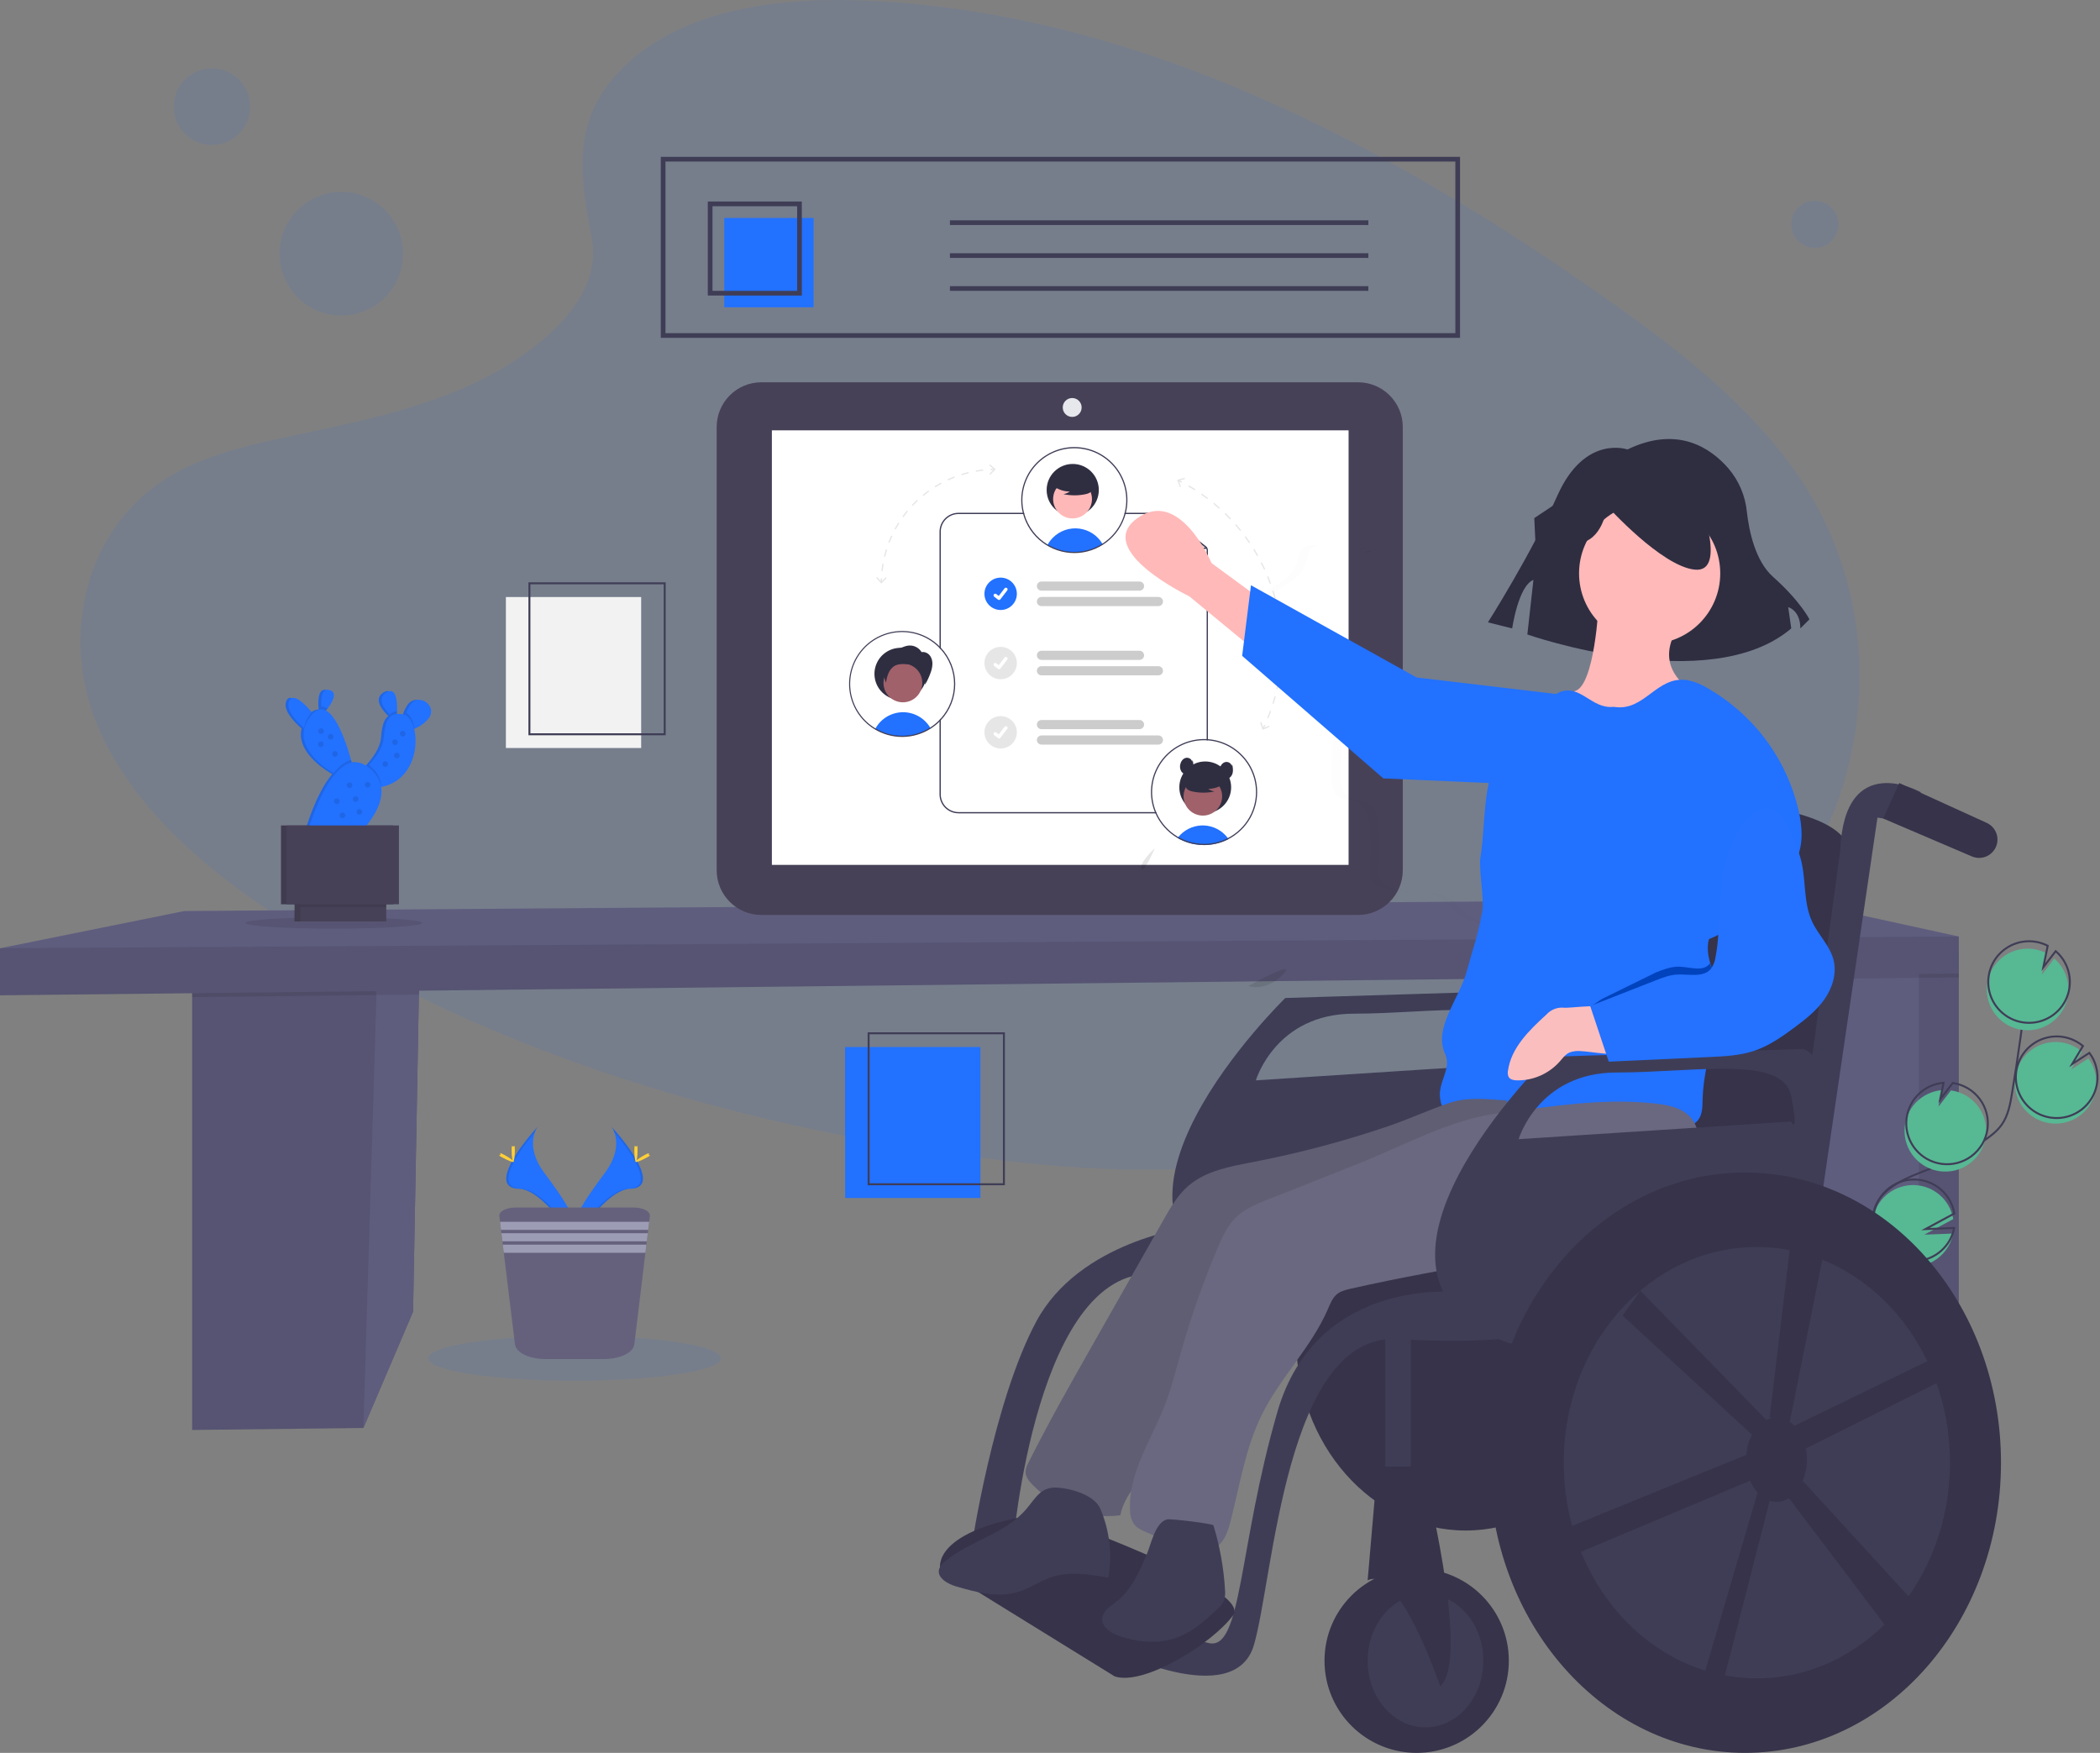 <svg width="1071" height="894" viewBox="0 0 1071 894" fill="none" xmlns="http://www.w3.org/2000/svg">
<rect x="0" y="0" width="1071" height="894" fill="#808080" stroke="none"/>
<path opacity="0.1" d="M321.21 31.27C351.99 3.84 400.32 -1.73 444.3 0.43C582.46 7.3 707.17 73.99 815.04 149.43C854.09 176.74 892.54 206.17 917.89 243.78C969.49 320.35 954.19 426.41 882.43 489.48C858.02 510.94 828.43 527.39 798.04 541.98C744.04 567.91 685.73 588.72 624.42 594.65C580.69 598.87 536.42 595.44 492.96 589.54C371.5 573.08 252.31 536.63 152.4 474.35C108.58 447.02 67.27 413.05 49.21 368.83C31.15 324.61 42.71 268.63 87.5 242.43C106.01 231.61 128.14 226.72 149.8 222.13C181.69 215.37 214.09 208.71 242.86 194.98C272.58 180.79 307.78 153.35 301.86 121.98C295.5 88.26 290.5 58.63 321.21 31.27Z" fill="#2271FF"/>
<path opacity="0.1" d="M174.08 160.9C191.477 160.9 205.58 146.797 205.58 129.4C205.58 112.003 191.477 97.9 174.08 97.9C156.683 97.9 142.58 112.003 142.58 129.4C142.58 146.797 156.683 160.9 174.08 160.9Z" fill="#2271FF"/>
<path opacity="0.1" d="M108.09 73.9C118.86 73.9 127.59 65.169 127.59 54.4C127.59 43.63 118.86 34.9 108.09 34.9C97.32 34.9 88.59 43.63 88.59 54.4C88.59 65.169 97.32 73.9 108.09 73.9Z" fill="#2271FF"/>
<path opacity="0.1" d="M925.57 126.4C932.197 126.4 937.57 121.027 937.57 114.4C937.57 107.772 932.197 102.4 925.57 102.4C918.943 102.4 913.57 107.772 913.57 114.4C913.57 121.027 918.943 126.4 925.57 126.4Z" fill="#2271FF"/>
<path d="M214 487.31L213.63 507.26L210.67 668.97L185.33 728.31L98 729.31V496.5L189.14 489.28L214 487.31Z" fill="#5F5D7E"/>
<path opacity="0.1" d="M214 487.31L213.63 507.26L210.67 668.97L185.33 728.31L98 729.31V496.5L189.14 489.28L214 487.31Z" fill="black"/>
<path d="M214 487.31L213.63 507.26L210.67 668.97L185.33 728.31L192 507.64L191.98 507.5L189.14 489.28L214 487.31Z" fill="#5F5D7E"/>
<path opacity="0.1" d="M189.14 489.28L214 487.31L213.63 507.26L191.98 507.5L98 508.55V496.5L189.14 489.28Z" fill="black"/>
<path d="M999 496.5V727.97H978.67L897.33 668.64V489.97L970 483.14L974.46 485.19L978.67 487.13L999 496.5Z" fill="#5F5D7E"/>
<path opacity="0.1" d="M999 485.19H978.67V727.97H999V485.19Z" fill="black"/>
<path opacity="0.1" d="M999 485.19V498.5L978.67 498.73L897.33 499.63V489.97L970 483.14L974.46 485.19L978.67 487.13V485.19H999Z" fill="black"/>
<path d="M999 477.64V496.5L0 507.64V483.64L94 464.64L912 458.64L999 477.64Z" fill="#5F5D7E"/>
<path opacity="0.1" d="M999 477.64V496.5L0 507.64V483.64L999 477.64Z" fill="black"/>
<path d="M692.6 194.97H388.32C375.717 194.97 365.5 205.187 365.5 217.79V443.84C365.5 456.443 375.717 466.66 388.32 466.66H692.6C705.203 466.66 715.42 456.443 715.42 443.84V217.79C715.42 205.187 705.203 194.97 692.6 194.97Z" fill="#474157"/>
<path d="M687.78 219.48H393.66V441.11H687.78V219.48Z" fill="white"/>
<path d="M546.82 212.64C549.482 212.64 551.64 210.482 551.64 207.82C551.64 205.158 549.482 203 546.82 203C544.158 203 542 205.158 542 207.82C542 210.482 544.158 212.64 546.82 212.64Z" fill="#E6E8EC"/>
<path opacity="0.1" d="M699.19 281.11L695.47 281.9C696.495 281.522 697.544 281.211 698.61 280.97L699.19 281.11Z" fill="black"/>
<path opacity="0.1" d="M767.5 469.35C767.28 469.35 767.07 469.3 766.86 469.26C767.077 469.237 767.297 469.268 767.5 469.35V469.35Z" fill="black"/>
<path opacity="0.1" d="M636.68 502.9C636.68 502.9 645.18 506.15 654.18 497.15C663.18 488.15 636.68 502.9 636.68 502.9Z" fill="black"/>
<g opacity="0.1">
<path opacity="0.1" d="M693.94 279.97C695.59 279.642 697.26 279.431 698.94 279.34C696.605 279.197 694.261 279.271 691.94 279.56L693.94 279.97Z" fill="black"/>
<path opacity="0.1" d="M744.08 462.79C741.84 460.68 739.85 458.24 736.97 456.85C733.29 455.07 728.84 455.31 724.64 455.15C719.406 454.958 714.22 454.071 709.22 452.51C707.766 452.15 706.403 451.489 705.22 450.57C702.84 448.47 703.01 445.09 703.22 442.12C703.738 435.285 703.712 428.42 703.14 421.59C702.73 416.77 701.44 411.16 696.49 409.1C693.96 408.04 690.93 408.17 688.49 406.97C683.93 404.71 683.49 399.15 683.68 394.53C683.887 388.683 684.09 382.84 684.29 377C684.46 372.21 684.59 367.25 682.52 362.83C680.25 357.98 675.42 353.96 674.93 348.72C674.52 344.35 677.28 340.26 678.25 335.95C680.19 327.28 673.67 317.79 664.08 315.3C661.08 314.52 657.86 314.36 654.87 313.48C651.88 312.6 648.98 310.7 648.36 307.98C647.74 305.26 649.51 302.62 651.78 300.79C654.05 298.96 656.84 297.7 659.22 295.97C662.658 293.535 665.174 290.012 666.36 285.97C667.03 283.55 667.36 280.76 669.51 279.2C670.743 278.436 672.16 278.021 673.61 278C672.72 278 671.83 277.95 670.95 277.95C668.86 277.95 666.62 278.06 664.95 279.2C662.74 280.76 662.46 283.55 661.8 285.97C660.606 290.011 658.088 293.533 654.65 295.97C652.28 297.7 649.49 298.97 647.22 300.79C644.95 302.61 643.22 305.31 643.79 307.98C644.36 310.65 647.32 312.59 650.31 313.48C653.3 314.37 656.5 314.48 659.52 315.3C669.11 317.79 675.62 327.3 673.68 335.95C672.68 340.26 669.95 344.35 670.37 348.72C670.86 353.96 675.69 357.98 677.96 362.83C680.03 367.25 679.9 372.21 679.73 377C679.523 382.84 679.32 388.683 679.12 394.53C678.96 399.15 679.36 404.71 683.92 406.97C686.36 408.17 689.4 408.04 691.92 409.1C696.86 411.16 698.16 416.77 698.56 421.59C699.132 428.42 699.158 435.285 698.64 442.12C698.41 445.12 698.25 448.47 700.64 450.57C701.823 451.489 703.186 452.15 704.64 452.51C709.64 454.072 714.825 454.959 720.06 455.15C724.26 455.31 728.7 455.07 732.39 456.85C735.26 458.24 737.26 460.68 739.5 462.79C745.889 468.642 754.037 472.211 762.67 472.94C763.787 473.073 764.917 473.029 766.02 472.81C757.834 471.865 750.155 468.358 744.08 462.79V462.79Z" fill="black"/>
</g>
<path opacity="0.1" d="M588.93 432.63C588.93 432.63 580.93 439.97 582.1 442.97C583.27 445.97 588.93 432.63 588.93 432.63Z" fill="black"/>
<path opacity="0.1" d="M170.24 473.6C195.115 473.6 215.28 472.306 215.28 470.71C215.28 469.114 195.115 467.82 170.24 467.82C145.365 467.82 125.2 469.114 125.2 470.71C125.2 472.306 145.365 473.6 170.24 473.6Z" fill="black"/>
<path d="M208.04 359.25C207.081 360.565 206.313 362.009 205.76 363.54C205.62 363.92 205.48 364.34 205.34 364.75C205.088 364.63 204.823 364.54 204.55 364.48C203.384 364.188 202.179 364.083 200.98 364.17C200.98 363.71 201.04 363.17 201.05 362.71C201.2 357.44 200.58 350.09 195.55 353.2C190.73 356.2 194.17 361.2 197.28 364.41L198.08 365.19C195.24 367.19 194.7 371.92 194.23 376.83C193.76 381.74 189.59 387.12 186.82 390.17C186.54 390.48 186.29 390.76 186.04 391.02C184.922 390.124 183.625 389.476 182.238 389.119C180.85 388.763 179.402 388.705 177.99 388.95C177.88 388.52 177.75 388.07 177.62 387.59C175.38 379.51 170.73 365.5 164.8 362.43L165.58 361.43C168.1 358.13 170.94 353.24 166.75 351.98C162.56 350.72 162.18 356.23 162.41 360.35C162.41 360.87 162.49 361.35 162.53 361.81C161.693 361.85 160.873 362.061 160.12 362.429C159.367 362.797 158.696 363.314 158.15 363.95L157.5 363.19C154.1 359.19 147.87 352.82 145.98 357.63C144.22 362.11 149.71 367.92 153.57 371.29L153.81 371.5C151.22 382.03 162.5 390.63 168.62 394.35L169.41 394.83C161.01 404.73 155.82 423.28 155.82 423.28L179.34 427.48C179.34 427.48 194.94 414.03 192.94 401.39H193.1C208.69 398.27 212.23 381.65 209.8 371.78L210.08 371.67C212.918 370.505 215.406 368.624 217.3 366.21C221.66 360.14 212.5 353.3 208.04 359.25Z" fill="#2271FF"/>
<path opacity="0.1" d="M208.04 359.25C207.081 360.565 206.313 362.009 205.76 363.54C205.62 363.92 205.48 364.34 205.34 364.75C205.088 364.63 204.823 364.54 204.55 364.48C203.384 364.188 202.179 364.083 200.98 364.17C200.98 363.71 201.04 363.17 201.05 362.71C201.2 357.44 200.58 350.09 195.55 353.2C190.73 356.2 194.17 361.2 197.28 364.41L198.08 365.19C195.24 367.19 194.7 371.92 194.23 376.83C193.76 381.74 189.59 387.12 186.82 390.17C186.54 390.48 186.29 390.76 186.04 391.02C184.922 390.124 183.625 389.476 182.238 389.119C180.85 388.763 179.402 388.705 177.99 388.95C177.88 388.52 177.75 388.07 177.62 387.59C175.38 379.51 170.73 365.5 164.8 362.43L165.58 361.43C168.1 358.13 170.94 353.24 166.75 351.98C162.56 350.72 162.18 356.23 162.41 360.35C162.41 360.87 162.49 361.35 162.53 361.81C161.693 361.85 160.873 362.061 160.12 362.429C159.367 362.797 158.696 363.314 158.15 363.95L157.5 363.19C154.1 359.19 147.87 352.82 145.98 357.63C144.22 362.11 149.71 367.92 153.57 371.29L153.81 371.5C151.22 382.03 162.5 390.63 168.62 394.35L169.41 394.83C161.01 404.73 155.82 423.28 155.82 423.28L179.34 427.48C179.34 427.48 194.94 414.03 192.94 401.39H193.1C208.69 398.27 212.23 381.65 209.8 371.78L210.08 371.67C212.918 370.505 215.406 368.624 217.3 366.21C221.66 360.14 212.5 353.3 208.04 359.25Z" fill="black"/>
<path d="M161.22 366.03L158.5 374.08C158.5 374.08 156.97 373 155.04 371.3C151.18 367.93 145.69 362.12 147.45 357.64C149.34 352.83 155.57 359.18 158.97 363.2C160.31 364.79 161.22 366.03 161.22 366.03Z" fill="#2271FF"/>
<path d="M167.02 361.44C166.183 362.537 165.289 363.588 164.34 364.59C164.106 363.189 163.942 361.777 163.85 360.36C163.62 356.24 164.06 350.77 168.19 351.99C172.32 353.21 169.5 358.14 167.02 361.44Z" fill="#2271FF"/>
<path d="M202.5 362.71C202.42 365.36 202.16 367.47 202.16 367.47C200.949 366.528 199.803 365.506 198.73 364.41C195.62 361.18 192.18 356.2 197 353.2C202.02 350.09 202.64 357.44 202.5 362.71Z" fill="#2271FF"/>
<path d="M218.74 366.18C216.839 368.593 214.344 370.471 211.5 371.63C210.713 371.971 209.904 372.262 209.08 372.5L205.84 367.95C206.183 366.447 206.631 364.97 207.18 363.53C207.733 361.999 208.501 360.555 209.46 359.24C213.96 353.3 223.1 360.14 218.74 366.18Z" fill="#2271FF"/>
<path opacity="0.1" d="M158.94 363.2C160.31 364.79 161.22 366.03 161.22 366.03L158.5 374.08C158.5 374.08 156.97 373 155.04 371.3C155.471 368.723 156.536 366.293 158.14 364.23C158.38 363.86 158.67 363.51 158.94 363.2Z" fill="black"/>
<path opacity="0.1" d="M167.02 361.44C166.183 362.537 165.289 363.588 164.34 364.59C164.106 363.189 163.942 361.777 163.85 360.36C164.994 360.379 166.103 360.757 167.02 361.44V361.44Z" fill="black"/>
<path d="M180.5 393.4L173.66 396.4C173.66 396.4 172.17 395.68 170.02 394.34C162.83 389.91 148.38 378.78 158.07 365.66C167.76 352.54 175.84 376.08 179.02 387.58C180.03 391.03 180.5 393.4 180.5 393.4Z" fill="#2271FF"/>
<path opacity="0.1" d="M198.72 364.41C199.712 363.38 201.062 362.772 202.49 362.71C202.41 365.36 202.15 367.47 202.15 367.47C200.939 366.529 199.793 365.506 198.72 364.41Z" fill="black"/>
<path opacity="0.1" d="M211.5 371.63C210.713 371.971 209.904 372.262 209.08 372.5L205.84 367.95C206.183 366.447 206.631 364.97 207.18 363.53C209.29 364.77 210.83 367.8 211.5 371.63Z" fill="black"/>
<path d="M194.5 401.36L193.35 401.56C170.42 405.05 185.79 392.68 185.79 392.68C185.79 392.68 186.79 391.73 188.22 390.17C190.99 387.12 195.15 381.77 195.63 376.83C196.35 369.4 197.18 362.43 205.95 364.48C214.6 366.49 216.25 397.01 194.5 401.36Z" fill="#2271FF"/>
<path d="M194.11 458.44H150.3V469.96H194.11V458.44Z" fill="#474157"/>
<path d="M200.58 421H143.34V461.2H200.58V421Z" fill="#474157"/>
<path opacity="0.1" d="M193.69 458.44H149.88V469.96H193.69V458.44Z" fill="black"/>
<path opacity="0.1" d="M200.4 421.01H143.16V461.21H200.4V421.01Z" fill="black"/>
<path d="M196.99 458.44H153.18V469.96H196.99V458.44Z" fill="#474157"/>
<path opacity="0.1" d="M179.06 387.63C180.06 391.07 180.54 393.44 180.54 393.44L173.7 396.44C173.7 396.44 172.21 395.72 170.06 394.38C172.74 390.95 175.76 388.38 179.06 387.63Z" fill="black"/>
<path opacity="0.1" d="M194.5 401.36L193.35 401.56C170.42 405.05 185.79 392.68 185.79 392.68C185.79 392.68 186.79 391.73 188.22 390.17C192.5 393.63 194.31 397.46 194.5 401.36Z" fill="black"/>
<path d="M157.26 423.28C157.26 423.28 170.1 377.28 188.11 391.48C206.12 405.68 180.78 427.48 180.78 427.48L157.26 423.28Z" fill="#2271FF"/>
<path opacity="0.1" d="M163.74 374.31C164.535 374.31 165.18 373.665 165.18 372.87C165.18 372.075 164.535 371.43 163.74 371.43C162.945 371.43 162.3 372.075 162.3 372.87C162.3 373.665 162.945 374.31 163.74 374.31Z" fill="black"/>
<path opacity="0.1" d="M163.62 381.04C164.415 381.04 165.06 380.395 165.06 379.6C165.06 378.805 164.415 378.16 163.62 378.16C162.825 378.16 162.18 378.805 162.18 379.6C162.18 380.395 162.825 381.04 163.62 381.04Z" fill="black"/>
<path opacity="0.1" d="M205.39 375.63C206.185 375.63 206.83 374.985 206.83 374.19C206.83 373.395 206.185 372.75 205.39 372.75C204.595 372.75 203.95 373.395 203.95 374.19C203.95 374.985 204.595 375.63 205.39 375.63Z" fill="black"/>
<path opacity="0.1" d="M171.78 410.08C172.575 410.08 173.22 409.435 173.22 408.64C173.22 407.845 172.575 407.2 171.78 407.2C170.985 407.2 170.34 407.845 170.34 408.64C170.34 409.435 170.985 410.08 171.78 410.08Z" fill="black"/>
<path opacity="0.1" d="M202.39 386.8C203.185 386.8 203.83 386.155 203.83 385.36C203.83 384.565 203.185 383.92 202.39 383.92C201.595 383.92 200.95 384.565 200.95 385.36C200.95 386.155 201.595 386.8 202.39 386.8Z" fill="black"/>
<path opacity="0.1" d="M187.51 401.68C188.305 401.68 188.95 401.035 188.95 400.24C188.95 399.445 188.305 398.8 187.51 398.8C186.715 398.8 186.07 399.445 186.07 400.24C186.07 401.035 186.715 401.68 187.51 401.68Z" fill="black"/>
<path opacity="0.1" d="M168.66 377.19C169.455 377.19 170.1 376.545 170.1 375.75C170.1 374.955 169.455 374.31 168.66 374.31C167.865 374.31 167.22 374.955 167.22 375.75C167.22 376.545 167.865 377.19 168.66 377.19Z" fill="black"/>
<path opacity="0.1" d="M201.43 379.96C202.225 379.96 202.87 379.315 202.87 378.52C202.87 377.725 202.225 377.08 201.43 377.08C200.635 377.08 199.99 377.725 199.99 378.52C199.99 379.315 200.635 379.96 201.43 379.96Z" fill="black"/>
<path opacity="0.1" d="M196.51 391.12C197.305 391.12 197.95 390.475 197.95 389.68C197.95 388.885 197.305 388.24 196.51 388.24C195.715 388.24 195.07 388.885 195.07 389.68C195.07 390.475 195.715 391.12 196.51 391.12Z" fill="black"/>
<path opacity="0.1" d="M181.38 409C182.175 409 182.82 408.355 182.82 407.56C182.82 406.765 182.175 406.12 181.38 406.12C180.585 406.12 179.94 406.765 179.94 407.56C179.94 408.355 180.585 409 181.38 409Z" fill="black"/>
<path opacity="0.1" d="M178.26 401.92C179.055 401.92 179.7 401.275 179.7 400.48C179.7 399.685 179.055 399.04 178.26 399.04C177.465 399.04 176.82 399.685 176.82 400.48C176.82 401.275 177.465 401.92 178.26 401.92Z" fill="black"/>
<path opacity="0.1" d="M170.82 385.96C171.615 385.96 172.26 385.315 172.26 384.52C172.26 383.725 171.615 383.08 170.82 383.08C170.025 383.08 169.38 383.725 169.38 384.52C169.38 385.315 170.025 385.96 170.82 385.96Z" fill="black"/>
<path opacity="0.1" d="M196.99 458.44H153.18V462.65H196.99V458.44Z" fill="black"/>
<path d="M203.46 421H146.22V461.2H203.46V421Z" fill="#474157"/>
<path opacity="0.1" d="M183.3 415.48C184.095 415.48 184.74 414.835 184.74 414.04C184.74 413.245 184.095 412.6 183.3 412.6C182.505 412.6 181.86 413.245 181.86 414.04C181.86 414.835 182.505 415.48 183.3 415.48Z" fill="black"/>
<path opacity="0.1" d="M174.66 417.28C175.455 417.28 176.1 416.635 176.1 415.84C176.1 415.045 175.455 414.4 174.66 414.4C173.865 414.4 173.22 415.045 173.22 415.84C173.22 416.635 173.865 417.28 174.66 417.28Z" fill="black"/>
<path d="M311.89 574.63C311.89 574.63 319.02 583.96 308.6 598.04C298.18 612.12 289.6 624.04 293.04 632.8C293.04 632.8 308.78 606.64 321.59 606.28C334.4 605.92 325.98 590.37 311.89 574.63Z" fill="#2271FF"/>
<path opacity="0.1" d="M311.89 574.63C312.513 575.529 313.005 576.512 313.35 577.55C325.84 592.23 332.5 605.93 320.49 606.28C309.3 606.63 295.88 626.63 292.66 631.63C292.77 632.02 292.9 632.41 293.04 632.78C293.04 632.78 308.78 606.62 321.59 606.26C334.4 605.9 325.98 590.37 311.89 574.63Z" fill="black"/>
<path d="M325.15 586.53C325.15 589.81 324.78 592.47 324.33 592.47C323.88 592.47 323.51 589.81 323.51 586.53C323.51 583.25 323.97 584.79 324.42 584.79C324.87 584.79 325.15 583.24 325.15 586.53Z" fill="#FFD037"/>
<path d="M329.7 590.45C326.82 592.02 324.31 592.97 324.09 592.57C323.87 592.17 326.03 590.57 328.92 589C331.81 587.43 330.66 588.57 330.92 589C331.18 589.43 332.59 588.88 329.7 590.45Z" fill="#FFD037"/>
<path d="M274.2 574.63C274.2 574.63 267.07 583.96 277.49 598.04C287.91 612.12 296.49 624.04 293.04 632.8C293.04 632.8 277.31 606.64 264.5 606.28C251.69 605.92 260.11 590.37 274.2 574.63Z" fill="#2271FF"/>
<path opacity="0.1" d="M274.2 574.63C273.577 575.529 273.085 576.512 272.74 577.55C260.25 592.23 253.59 605.93 265.6 606.28C276.79 606.63 290.21 626.63 293.43 631.63C293.321 632.02 293.191 632.404 293.04 632.78C293.04 632.78 277.31 606.63 264.5 606.29C251.69 605.95 260.11 590.37 274.2 574.63Z" fill="black"/>
<path d="M260.94 586.53C260.94 589.81 261.31 592.47 261.76 592.47C262.21 592.47 262.58 589.81 262.58 586.53C262.58 583.25 262.12 584.79 261.67 584.79C261.22 584.79 260.94 583.24 260.94 586.53Z" fill="#FFD037"/>
<path d="M256.39 590.45C259.27 592.02 261.78 592.97 262 592.57C262.22 592.17 260.06 590.57 257.17 589C254.28 587.43 255.43 588.57 255.17 589C254.91 589.43 253.5 588.88 256.39 590.45Z" fill="#FFD037"/>
<path opacity="0.1" d="M293.04 704.19C334.24 704.19 367.64 699.064 367.64 692.74C367.64 686.416 334.24 681.29 293.04 681.29C251.84 681.29 218.44 686.416 218.44 692.74C218.44 699.064 251.84 704.19 293.04 704.19Z" fill="#2271FF"/>
<path d="M331.44 620.24L331.08 623.15L330.58 627.27L330.38 628.98L329.87 633.1L329.66 634.82L329.16 638.93L323.5 685.73C322.99 689.91 316.16 693.16 307.93 693.16H278.21C269.97 693.16 263.21 689.91 262.65 685.73L256.93 638.93L256.43 634.82L256.22 633.1L255.71 628.98L255.51 627.27L255.01 623.15L254.65 620.24C254.36 617.88 258.05 615.88 262.72 615.88H323.38C328.03 615.88 331.73 617.88 331.44 620.24Z" fill="#65617D"/>
<path d="M331.08 623.15L330.58 627.26H255.51L255.01 623.15H331.08Z" fill="#9D9CB5"/>
<path d="M330.38 628.98L329.88 633.1H256.22L255.71 628.98H330.38Z" fill="#9D9CB5"/>
<path d="M329.66 634.81L329.16 638.93H256.93L256.43 634.81H329.66Z" fill="#9D9CB5"/>
<path d="M830 229.235C830 229.235 808.342 221.5 794.419 252.441C780.495 283.381 758.837 317.416 758.837 317.416L771.213 320.51C771.213 320.51 774.307 298.851 782.042 295.757L778.948 323.604C778.948 323.604 871.77 356.091 913.539 320.51L911.992 309.68C911.992 309.68 918.18 311.227 918.18 320.51L922.821 315.869C922.821 315.869 918.18 306.586 904.257 294.21C895.118 286.087 891.978 270.633 890.899 260.971C890.09 252.903 886.862 245.267 881.638 239.066C872.386 228.343 855.526 216.945 830 229.235Z" fill="#2F2E41"/>
<path d="M841.321 328.426C861.204 328.426 877.321 312.309 877.321 292.426C877.321 272.544 861.204 256.426 841.321 256.426C821.439 256.426 805.321 272.544 805.321 292.426C805.321 312.309 821.439 328.426 841.321 328.426Z" fill="#FFB9B9"/>
<path d="M815.321 308.426C815.321 308.426 813.321 349.426 803.321 352.426C793.321 355.426 765.321 388.426 778.321 398.426C791.321 408.426 866.321 401.426 866.321 401.426L859.321 349.426C859.321 349.426 843.321 338.426 856.321 319.426L815.321 308.426Z" fill="#FFB9B9"/>
<path d="M784.027 296.732C784.027 296.732 796.403 279.714 807.232 276.62C818.061 273.526 819.608 258.056 819.608 258.056C819.608 258.056 847.455 288.997 864.472 290.544C881.489 292.091 866.019 253.415 866.019 253.415L835.078 245.68L805.685 248.774L782.48 264.244L784.027 296.732Z" fill="#2F2E41"/>
<path d="M744.625 172.315H337V80H744.625V172.315ZM339.398 169.917H742.227V82.398H339.398V169.917Z" fill="#3F3D56"/>
<path d="M414.928 111.171H369.37V156.729H414.928V111.171Z" fill="#2271FF"/>
<path d="M408.934 150.735H360.978V102.779H408.934V150.735ZM363.376 148.337H406.536V105.177H363.376L363.376 148.337Z" fill="#3F3D56"/>
<path d="M697.868 112.37H484.464V114.768H697.868V112.37Z" fill="#3F3D56"/>
<path d="M697.868 129.155H484.464V131.553H697.868V129.155Z" fill="#3F3D56"/>
<path d="M697.868 145.939H484.464V148.337H697.868V145.939Z" fill="#3F3D56"/>
<path d="M762.765 439.495C765.373 439.495 767.486 437.381 767.486 434.774C767.486 432.167 765.373 430.053 762.765 430.053C760.158 430.053 758.045 432.167 758.045 434.774C758.045 437.381 760.158 439.495 762.765 439.495Z" fill="#D0CDE1"/>
<path d="M589.637 414.169H488.832C486.438 414.167 484.143 413.216 482.45 411.526C480.758 409.835 479.806 407.544 479.805 405.154V366.472C479.596 366.709 479.377 366.943 479.152 367.171V405.154C479.155 407.716 480.175 410.173 481.99 411.985C483.805 413.797 486.265 414.817 488.832 414.82H589.92C589.822 414.605 589.728 414.387 589.637 414.169ZM479.805 271.19C479.806 268.8 480.758 266.508 482.45 264.818C484.143 263.128 486.438 262.177 488.832 262.174H522.42C522.358 261.956 522.299 261.742 522.243 261.523H488.832C486.265 261.527 483.805 262.546 481.99 264.358C480.175 266.171 479.155 268.627 479.152 271.19V330.491C479.377 330.719 479.593 330.953 479.805 331.19V271.19ZM615.158 278.793L594.097 262.139C593.594 261.741 592.971 261.524 592.33 261.523H573.586C573.534 261.742 573.475 261.96 573.413 262.174H592.33C592.824 262.176 593.303 262.342 593.692 262.646L614.754 279.304C614.954 279.461 615.115 279.662 615.226 279.891C615.337 280.12 615.394 280.371 615.393 280.625V377.56C615.611 377.567 615.83 377.583 616.045 377.599V280.625C616.046 280.273 615.967 279.924 615.813 279.607C615.659 279.29 615.435 279.011 615.158 278.793Z" fill="#3F3D56"/>
<path d="M614.88 279.653H597.885C597.271 279.653 596.663 279.532 596.095 279.297C595.528 279.063 595.012 278.719 594.578 278.285C594.143 277.851 593.799 277.337 593.564 276.77C593.329 276.203 593.208 275.596 593.208 274.983V262.453C593.208 262.398 593.223 262.344 593.252 262.297C593.281 262.251 593.323 262.214 593.373 262.19C593.422 262.166 593.477 262.156 593.532 262.162C593.587 262.168 593.638 262.19 593.681 262.224L615.061 279.132C615.109 279.17 615.144 279.221 615.16 279.279C615.177 279.338 615.176 279.4 615.156 279.457C615.136 279.514 615.099 279.564 615.049 279.599C615 279.634 614.94 279.653 614.88 279.653Z" fill="#E6E6E6"/>
<path d="M614.88 279.978H597.885C596.559 279.977 595.287 279.45 594.349 278.514C593.411 277.577 592.883 276.307 592.881 274.983V262.453C592.881 262.337 592.914 262.223 592.976 262.125C593.038 262.026 593.126 261.947 593.23 261.897C593.335 261.846 593.452 261.826 593.567 261.839C593.683 261.852 593.793 261.897 593.884 261.969L615.264 278.877C615.364 278.957 615.438 279.066 615.473 279.189C615.509 279.312 615.506 279.443 615.464 279.564C615.421 279.685 615.343 279.79 615.238 279.864C615.133 279.938 615.008 279.978 614.88 279.978V279.978ZM593.533 262.522V274.983C593.535 276.135 593.994 277.239 594.809 278.053C595.625 278.868 596.731 279.326 597.885 279.327H614.783L593.533 262.522Z" fill="#3F3D56"/>
<path d="M581.145 301.251H531.151C530.53 301.251 529.936 301.005 529.497 300.567C529.058 300.129 528.812 299.535 528.812 298.916C528.812 298.297 529.058 297.703 529.497 297.265C529.936 296.827 530.53 296.581 531.151 296.581H581.145C581.766 296.581 582.36 296.827 582.799 297.265C583.238 297.703 583.484 298.297 583.484 298.916C583.484 299.535 583.238 300.129 582.799 300.567C582.36 301.005 581.766 301.251 581.145 301.251Z" fill="#CCCCCC"/>
<path d="M590.793 309.131H531.151C530.53 309.131 529.936 308.885 529.497 308.447C529.058 308.01 528.812 307.416 528.812 306.796C528.812 306.177 529.058 305.583 529.497 305.145C529.936 304.707 530.53 304.461 531.151 304.461H590.793C591.414 304.461 592.008 304.707 592.447 305.145C592.886 305.583 593.132 306.177 593.132 306.796C593.132 307.416 592.886 308.01 592.447 308.447C592.008 308.885 591.414 309.131 590.793 309.131H590.793Z" fill="#CCCCCC"/>
<path d="M581.145 336.567H531.151C530.53 336.567 529.936 336.321 529.497 335.883C529.058 335.445 528.812 334.851 528.812 334.232C528.812 333.612 529.058 333.018 529.497 332.581C529.936 332.143 530.53 331.897 531.151 331.897H581.145C581.766 331.897 582.36 332.143 582.799 332.581C583.238 333.018 583.484 333.612 583.484 334.232C583.484 334.851 583.238 335.445 582.799 335.883C582.36 336.321 581.766 336.567 581.145 336.567Z" fill="#CCCCCC"/>
<path d="M590.793 344.447H531.151C530.53 344.447 529.936 344.201 529.497 343.763C529.058 343.325 528.812 342.731 528.812 342.112C528.812 341.493 529.058 340.899 529.497 340.461C529.936 340.023 530.53 339.777 531.151 339.777H590.793C591.414 339.777 592.008 340.023 592.447 340.461C592.886 340.899 593.132 341.493 593.132 342.112C593.132 342.731 592.886 343.325 592.447 343.763C592.008 344.201 591.414 344.447 590.793 344.447H590.793Z" fill="#CCCCCC"/>
<path d="M581.145 371.883H531.151C530.844 371.883 530.54 371.822 530.256 371.705C529.972 371.587 529.714 371.415 529.497 371.199C529.28 370.982 529.107 370.724 528.99 370.441C528.872 370.158 528.812 369.854 528.812 369.548C528.812 369.241 528.872 368.937 528.99 368.654C529.107 368.371 529.28 368.113 529.497 367.897C529.714 367.68 529.972 367.508 530.256 367.39C530.54 367.273 530.844 367.213 531.151 367.213H581.145C581.766 367.213 582.36 367.459 582.799 367.897C583.238 368.334 583.484 368.928 583.484 369.548C583.484 370.167 583.238 370.761 582.799 371.199C582.36 371.637 581.766 371.883 581.145 371.883V371.883Z" fill="#CCCCCC"/>
<path d="M590.793 379.763H531.151C530.844 379.763 530.54 379.702 530.256 379.585C529.972 379.468 529.714 379.296 529.497 379.079C529.28 378.862 529.107 378.605 528.99 378.321C528.872 378.038 528.812 377.735 528.812 377.428C528.812 377.121 528.872 376.818 528.99 376.534C529.107 376.251 529.28 375.994 529.497 375.777C529.714 375.56 529.972 375.388 530.256 375.271C530.54 375.153 530.844 375.093 531.151 375.093H590.793C591.1 375.093 591.405 375.153 591.688 375.271C591.972 375.388 592.23 375.56 592.447 375.777C592.664 375.994 592.837 376.251 592.954 376.534C593.072 376.818 593.132 377.121 593.132 377.428C593.132 377.735 593.072 378.038 592.954 378.321C592.837 378.605 592.664 378.862 592.447 379.079C592.23 379.296 591.972 379.468 591.688 379.585C591.405 379.702 591.1 379.763 590.793 379.763H590.793Z" fill="#CCCCCC"/>
<path d="M510.332 311.109C514.897 311.109 518.599 307.414 518.599 302.856C518.599 298.298 514.897 294.604 510.332 294.604C505.766 294.604 502.065 298.298 502.065 302.856C502.065 307.414 505.766 311.109 510.332 311.109Z" fill="#2271FF"/>
<path d="M509.513 306.004C509.327 306.005 509.146 305.945 508.997 305.833L508.988 305.826L507.045 304.343C506.955 304.274 506.879 304.188 506.822 304.09C506.765 303.992 506.728 303.884 506.713 303.771C506.698 303.659 506.706 303.545 506.735 303.435C506.764 303.326 506.815 303.223 506.884 303.133C506.953 303.044 507.039 302.968 507.137 302.911C507.236 302.855 507.344 302.818 507.457 302.803C507.569 302.789 507.684 302.796 507.793 302.825C507.903 302.855 508.005 302.906 508.095 302.975L509.354 303.938L512.327 300.065C512.396 299.975 512.482 299.9 512.581 299.843C512.679 299.787 512.787 299.75 512.899 299.735C513.012 299.72 513.126 299.728 513.235 299.757C513.345 299.786 513.447 299.837 513.537 299.906L513.538 299.906L513.519 299.931L513.538 299.906C513.72 300.045 513.838 300.25 513.868 300.477C513.898 300.703 513.837 300.933 513.698 301.114L510.2 305.667C510.119 305.772 510.015 305.857 509.896 305.915C509.777 305.974 509.646 306.004 509.513 306.003L509.513 306.004Z" fill="white"/>
<path d="M510.332 346.425C514.897 346.425 518.599 342.73 518.599 338.172C518.599 333.614 514.897 329.919 510.332 329.919C505.766 329.919 502.065 333.614 502.065 338.172C502.065 342.73 505.766 346.425 510.332 346.425Z" fill="#E6E6E6"/>
<path d="M509.513 341.32C509.327 341.32 509.146 341.26 508.997 341.149L508.988 341.142L507.045 339.658C506.863 339.519 506.744 339.314 506.714 339.087C506.684 338.861 506.746 338.631 506.885 338.45C507.024 338.269 507.23 338.15 507.457 338.12C507.684 338.09 507.914 338.151 508.095 338.29L509.354 339.254L512.327 335.381C512.396 335.291 512.482 335.216 512.58 335.159C512.679 335.102 512.787 335.066 512.899 335.051C513.012 335.036 513.126 335.043 513.235 335.073C513.345 335.102 513.447 335.152 513.537 335.221L513.538 335.221L513.519 335.247L513.538 335.221C513.72 335.361 513.838 335.566 513.868 335.793C513.898 336.019 513.837 336.248 513.698 336.43L510.2 340.983C510.119 341.088 510.015 341.173 509.896 341.231C509.777 341.289 509.646 341.319 509.513 341.319L509.513 341.32Z" fill="white"/>
<path d="M510.332 381.74C514.897 381.74 518.599 378.045 518.599 373.488C518.599 368.93 514.897 365.235 510.332 365.235C505.766 365.235 502.065 368.93 502.065 373.488C502.065 378.045 505.766 381.74 510.332 381.74Z" fill="#E6E6E6"/>
<path d="M509.513 376.636C509.327 376.636 509.146 376.576 508.997 376.465L508.988 376.458L507.045 374.974C506.955 374.905 506.879 374.819 506.822 374.721C506.765 374.623 506.728 374.515 506.713 374.403C506.698 374.29 506.706 374.176 506.735 374.067C506.764 373.957 506.815 373.855 506.884 373.765C506.953 373.675 507.039 373.599 507.137 373.543C507.236 373.486 507.344 373.449 507.457 373.435C507.569 373.42 507.684 373.427 507.793 373.457C507.903 373.486 508.005 373.537 508.095 373.606L509.354 374.569L512.327 370.696C512.396 370.607 512.482 370.531 512.581 370.475C512.679 370.418 512.787 370.381 512.899 370.367C513.012 370.352 513.126 370.359 513.235 370.388C513.345 370.418 513.447 370.468 513.537 370.537L513.538 370.537L513.519 370.563L513.538 370.537C513.72 370.676 513.838 370.882 513.868 371.108C513.898 371.335 513.837 371.564 513.698 371.745L510.2 376.299C510.119 376.403 510.015 376.488 509.896 376.547C509.777 376.605 509.646 376.635 509.513 376.635L509.513 376.636Z" fill="white"/>
<path d="M626.561 427.945C626.095 428.188 625.62 428.418 625.138 428.636C624.698 428.834 624.252 429.02 623.799 429.194C623.633 429.258 623.465 429.321 623.296 429.384C621.964 429.866 620.595 430.243 619.203 430.51C618.514 430.645 617.816 430.752 617.109 430.829C616.525 430.895 615.935 430.942 615.339 430.97C614.915 430.991 614.491 431 614.063 431C612.371 431.001 610.682 430.843 609.02 430.528C608.586 430.45 608.162 430.357 607.738 430.255C605.685 429.764 603.698 429.032 601.818 428.074C601.65 427.99 601.481 427.9 601.313 427.813C601.063 427.68 600.819 427.542 600.575 427.398C600.693 427.236 600.819 427.076 600.949 426.92C602.357 425.178 604.117 423.752 606.114 422.734C608.111 421.717 610.301 421.131 612.54 421.014C614.78 420.898 617.019 421.254 619.111 422.06C621.203 422.865 623.102 424.102 624.683 425.689C625.232 426.238 625.741 426.827 626.206 427.449C626.329 427.611 626.447 427.776 626.561 427.945Z" fill="#2271FF"/>
<path d="M614.664 414.748C621.962 414.748 627.878 408.842 627.878 401.556C627.878 394.271 621.962 388.365 614.664 388.365C607.366 388.365 601.45 394.271 601.45 401.556C601.45 408.842 607.366 414.748 614.664 414.748Z" fill="#2F2E41"/>
<path d="M618.178 414.767C622.944 412.166 624.696 406.2 622.091 401.442C619.485 396.685 613.51 394.936 608.744 397.537C603.978 400.138 602.226 406.103 604.831 410.861C607.437 415.619 613.412 417.367 618.178 414.767Z" fill="#A0616A"/>
<path d="M623.795 399.976C621.548 401.523 618.88 402.346 616.151 402.335C617.125 403.009 618.233 403.464 619.4 403.669C615.771 404.446 612.02 404.467 608.383 403.731C607.574 403.601 606.794 403.334 606.076 402.94C605.719 402.741 605.407 402.468 605.162 402.141C604.917 401.814 604.743 401.438 604.653 401.039C604.411 399.661 605.487 398.408 606.605 397.564C608.317 396.292 610.291 395.415 612.384 394.997C614.477 394.58 616.637 394.632 618.708 395.15C620.06 395.499 621.414 396.088 622.292 397.172C623.17 398.256 623.43 399.927 622.594 401.043L623.795 399.976Z" fill="#2F2E41"/>
<path d="M616.045 376.994C615.83 376.978 615.611 376.965 615.393 376.955C614.952 376.932 614.509 376.922 614.062 376.922C609.621 376.922 605.248 378.013 601.328 380.098C597.409 382.182 594.063 385.197 591.585 388.877C589.108 392.557 587.574 396.788 587.121 401.199C586.667 405.61 587.307 410.064 588.984 414.169C589.072 414.387 589.164 414.605 589.262 414.82C591.502 419.887 595.237 424.152 599.968 427.045L600.141 427.146C600.288 427.234 600.431 427.318 600.575 427.396C600.819 427.543 601.064 427.68 601.312 427.813C601.481 427.901 601.651 427.989 601.817 428.073C603.697 429.032 605.684 429.764 607.737 430.254C608.161 430.358 608.585 430.449 609.019 430.527C610.682 430.842 612.37 431 614.062 430.999C614.489 430.999 614.913 430.99 615.341 430.97C615.934 430.944 616.524 430.895 617.108 430.83C617.815 430.752 618.514 430.646 619.204 430.511C620.595 430.243 621.963 429.866 623.296 429.385C623.465 429.32 623.635 429.258 623.798 429.193C624.254 429.02 624.697 428.835 625.138 428.636C625.62 428.418 626.095 428.187 626.562 427.943C631.246 425.493 635.118 421.74 637.709 417.138C637.721 417.113 637.734 417.089 637.748 417.066C639.954 413.097 641.123 408.638 641.148 404.099C641.173 399.56 640.053 395.088 637.89 391.096C635.728 387.103 632.593 383.719 628.775 381.254C624.957 378.79 620.579 377.324 616.045 376.994L616.045 376.994ZM640.079 408.923C639.556 411.653 638.602 414.283 637.253 416.714C637.23 416.757 637.207 416.799 637.184 416.838C634.647 421.373 630.829 425.063 626.207 427.448C625.744 427.689 625.276 427.915 624.802 428.125C624.407 428.301 624.003 428.47 623.595 428.627C623.426 428.692 623.25 428.76 623.077 428.819C621.926 429.238 620.746 429.576 619.546 429.828C618.657 430.017 617.758 430.159 616.853 430.251C616.296 430.313 615.732 430.355 615.161 430.374C614.796 430.391 614.431 430.401 614.062 430.401C612.425 430.401 610.791 430.249 609.182 429.945C608.203 429.766 607.235 429.529 606.283 429.235C604.834 428.789 603.426 428.22 602.074 427.533C601.918 427.452 601.761 427.37 601.608 427.286C601.386 427.169 601.165 427.048 600.95 426.921C600.787 426.83 600.624 426.732 600.464 426.638C600.369 426.583 600.278 426.527 600.183 426.469C595.68 423.69 592.107 419.634 589.92 414.82C589.822 414.605 589.728 414.387 589.636 414.169C587.952 410.151 587.287 405.78 587.703 401.444C588.118 397.108 589.6 392.942 592.017 389.316C594.435 385.689 597.712 382.716 601.558 380.658C605.404 378.601 609.699 377.525 614.062 377.524C614.509 377.524 614.952 377.534 615.393 377.56C615.611 377.567 615.83 377.583 616.045 377.599C619.765 377.881 623.384 378.943 626.664 380.717C629.945 382.491 632.813 384.936 635.082 387.893C637.351 390.85 638.969 394.251 639.83 397.875C640.691 401.499 640.776 405.264 640.079 408.923L640.079 408.923Z" fill="#3F3D56"/>
<path d="M607.972 388.547C607.83 387.055 605.999 386.136 604.566 386.587C603.134 387.038 602.194 388.477 601.909 389.949C601.773 390.569 601.76 391.21 601.872 391.835C601.983 392.46 602.218 393.057 602.561 393.591C603.285 394.631 604.615 395.281 605.856 395.016C607.273 394.715 608.254 393.334 608.535 391.916C608.816 390.497 608.537 389.035 608.259 387.616L607.972 388.547Z" fill="#2F2E41"/>
<path d="M628.13 390.679C627.987 389.187 626.156 388.268 624.724 388.719C623.291 389.17 622.351 390.609 622.067 392.082C621.93 392.701 621.917 393.342 622.029 393.967C622.141 394.592 622.375 395.189 622.718 395.723C623.442 396.763 624.773 397.413 626.014 397.149C627.43 396.847 628.412 395.466 628.692 394.048C628.973 392.629 628.694 391.167 628.416 389.748L628.13 390.679Z" fill="#2F2E41"/>
<path d="M562.361 277.552C558.169 280.232 553.311 281.693 548.334 281.772C543.356 281.851 538.454 280.545 534.178 277.999C534.931 276.601 535.884 275.321 537.007 274.199C538.741 272.46 540.851 271.141 543.175 270.343C545.499 269.545 547.976 269.289 550.414 269.596C552.853 269.903 555.188 270.763 557.242 272.112C559.295 273.46 561.011 275.26 562.259 277.374C562.292 277.431 562.328 277.492 562.361 277.552Z" fill="#2271FF"/>
<path d="M547.093 263.185C554.439 263.185 560.395 257.24 560.395 249.906C560.395 242.572 554.439 236.627 547.093 236.627C539.747 236.627 533.791 242.572 533.791 249.906C533.791 257.24 539.747 263.185 547.093 263.185Z" fill="#2F2E41"/>
<path d="M555.687 259.272C558.309 254.483 556.546 248.478 551.749 245.86C546.951 243.242 540.935 245.002 538.313 249.791C535.69 254.581 537.453 260.586 542.251 263.204C547.049 265.822 553.064 264.062 555.687 259.272Z" fill="#FFB8B8"/>
<path d="M537.901 248.315C540.163 249.872 542.849 250.7 545.596 250.689C544.616 251.368 543.5 251.826 542.326 252.033C545.979 252.815 549.755 252.836 553.416 252.095C554.23 251.965 555.016 251.695 555.738 251.299C556.098 251.098 556.412 250.824 556.658 250.494C556.905 250.165 557.08 249.787 557.171 249.386C557.414 247.998 556.331 246.737 555.206 245.888C553.482 244.606 551.495 243.724 549.388 243.304C547.281 242.883 545.107 242.936 543.023 243.457C541.662 243.808 540.298 244.402 539.414 245.493C538.53 246.584 538.269 248.266 539.111 249.389L537.901 248.315Z" fill="#2F2E41"/>
<path d="M547.908 228C540.728 228.008 533.843 230.859 528.765 235.928C523.688 240.996 520.831 247.868 520.822 255.037C520.823 257.224 521.092 259.402 521.624 261.524C521.679 261.742 521.735 261.96 521.794 262.174C523.356 267.893 526.759 272.939 531.478 276.536C536.198 280.133 541.971 282.08 547.908 282.077C553.847 282.077 559.621 280.129 564.342 276.533C569.064 272.937 572.471 267.892 574.039 262.174C574.098 261.956 574.154 261.742 574.206 261.524C575.188 257.541 575.25 253.387 574.388 249.377C573.525 245.366 571.761 241.604 569.227 238.375C566.694 235.145 563.458 232.533 559.765 230.736C556.072 228.938 552.017 228.003 547.908 228V228ZM573.586 261.524C573.534 261.742 573.475 261.96 573.414 262.174C572.313 266.085 570.326 269.691 567.605 272.711C564.884 275.732 561.503 278.086 557.723 279.591C553.944 281.097 549.868 281.713 545.812 281.392C541.755 281.072 537.827 279.822 534.333 277.742C528.524 274.252 524.265 268.686 522.42 262.174C522.358 261.956 522.299 261.742 522.243 261.524C521.7 259.404 521.425 257.225 521.425 255.037C521.429 251.292 522.231 247.59 523.776 244.178C525.321 240.765 527.575 237.719 530.388 235.242C533.201 232.764 536.51 230.912 540.094 229.807C543.679 228.702 547.458 228.37 551.18 228.833C554.903 229.296 558.485 230.543 561.688 232.492C564.891 234.441 567.644 237.047 569.762 240.138C571.88 243.229 573.317 246.734 573.976 250.421C574.635 254.107 574.503 257.892 573.586 261.524H573.586Z" fill="#3F3D56"/>
<path d="M474.539 371.331C470.347 374.011 465.49 375.473 460.512 375.552C455.535 375.631 450.633 374.325 446.357 371.78C446.403 371.692 446.452 371.604 446.504 371.52C447.876 369.052 449.874 366.988 452.299 365.536C454.724 364.085 457.489 363.297 460.316 363.252C463.143 363.206 465.932 363.906 468.402 365.279C470.872 366.652 472.936 368.651 474.386 371.074C474.405 371.1 474.422 371.129 474.438 371.155C474.471 371.211 474.507 371.272 474.539 371.331Z" fill="#2271FF"/>
<path d="M472.573 343.685C472.573 346.312 471.793 348.879 470.331 351.063C468.87 353.247 466.792 354.949 464.362 355.954C461.931 356.959 459.257 357.222 456.676 356.709C454.096 356.197 451.726 354.932 449.865 353.075C448.005 351.218 446.738 348.852 446.225 346.276C445.712 343.7 445.975 341.03 446.982 338.604C447.989 336.177 449.694 334.103 451.881 332.644C454.069 331.185 456.64 330.406 459.271 330.406C461.021 330.398 462.754 330.736 464.372 331.4C465.989 332.064 467.459 333.042 468.696 334.277C469.933 335.512 470.912 336.979 471.578 338.594C472.243 340.209 472.582 341.939 472.573 343.685V343.685Z" fill="#2F2E41"/>
<path d="M469.694 351.936C469.542 352.318 469.367 352.691 469.169 353.052C467.91 355.352 465.787 357.058 463.267 357.796C460.748 358.533 458.038 358.241 455.734 356.984C454.592 356.362 453.584 355.522 452.768 354.511C451.952 353.5 451.343 352.338 450.977 351.092C450.611 349.846 450.494 348.54 450.633 347.249C450.773 345.958 451.165 344.707 451.789 343.568C452.413 342.429 453.256 341.423 454.269 340.609C455.282 339.795 456.446 339.188 457.695 338.823C458.943 338.459 460.251 338.343 461.544 338.483C462.837 338.623 464.09 339.016 465.231 339.64C467.347 340.795 468.969 342.682 469.79 344.946C470.612 347.21 470.578 349.695 469.694 351.936V351.936Z" fill="#A0616A"/>
<path d="M479.805 330.309C479.596 330.081 479.377 329.856 479.152 329.638C475.53 326.054 470.966 323.565 465.988 322.457C461.01 321.349 455.82 321.667 451.015 323.376C446.21 325.084 441.987 328.113 438.832 332.113C435.676 336.114 433.717 340.923 433.18 345.986C432.642 351.049 433.549 356.161 435.795 360.732C438.041 365.304 441.535 369.149 445.875 371.824C450.215 374.499 455.223 375.896 460.323 375.854C465.423 375.812 470.408 374.332 474.702 371.585C476.306 370.557 477.798 369.365 479.152 368.027C479.374 367.809 479.593 367.588 479.805 367.36C484.535 362.348 487.169 355.721 487.169 348.834C487.169 341.948 484.535 335.321 479.805 330.308V330.309ZM479.152 367.171C477.721 368.652 476.121 369.962 474.386 371.074C474.383 371.077 474.379 371.077 474.376 371.08C470.231 373.73 465.428 375.175 460.506 375.253C455.585 375.331 450.738 374.039 446.511 371.523C446.507 371.523 446.507 371.52 446.504 371.52C443.262 369.589 440.47 366.989 438.316 363.893C436.163 360.798 434.698 357.278 434.018 353.571C433.339 349.863 433.462 346.054 434.378 342.398C435.295 338.741 436.984 335.323 439.332 332.372C441.681 329.421 444.634 327.005 447.994 325.287C451.354 323.569 455.044 322.588 458.815 322.41C462.586 322.231 466.351 322.86 469.859 324.254C473.367 325.648 476.535 327.774 479.152 330.491C479.377 330.719 479.593 330.953 479.805 331.191C484.158 336.038 486.566 342.32 486.566 348.831C486.566 355.342 484.158 361.624 479.805 366.472C479.596 366.709 479.377 366.944 479.152 367.171Z" fill="#3F3D56"/>
<path d="M470.052 332.658C469.397 331.547 468.447 330.639 467.307 330.034C466.168 329.429 464.882 329.149 463.594 329.227C462.241 329.328 460.954 329.826 459.691 330.318L453.267 332.82C451.604 333.467 449.784 334.26 449.062 335.889C448.393 337.401 448.892 339.148 449.398 340.722L451.801 348.206C452.131 346.525 452.465 344.827 453.164 343.262C453.862 341.698 454.966 340.255 456.493 339.473C458.161 338.618 460.128 338.636 462.001 338.726C464.654 338.854 467.539 339.191 469.424 341.059C470.425 342.12 471.103 343.442 471.38 344.873C471.653 346.296 471.791 347.742 471.791 349.19C472.879 347.324 473.795 345.362 474.529 343.33C475.132 341.817 475.476 340.214 475.546 338.587C475.561 336.962 475.1 335.286 474.014 334.075C472.929 332.864 471.161 332.21 469.605 332.689" fill="#2F2E41"/>
<path d="M449.795 296.949L449.143 296.941C449.15 296.29 449.169 295.63 449.198 294.978L449.85 295.007C449.821 295.652 449.802 296.305 449.795 296.949Z" fill="#E6E6E6"/>
<path d="M450.136 291.29L449.488 291.219C449.624 289.975 449.802 288.72 450.018 287.49L450.66 287.602C450.447 288.819 450.271 290.06 450.136 291.29ZM451.421 283.955L450.788 283.802C451.083 282.587 451.422 281.365 451.795 280.171L452.417 280.365C452.048 281.546 451.713 282.754 451.421 283.955ZM453.646 276.843L453.037 276.609C453.488 275.442 453.982 274.273 454.508 273.136L455.1 273.409C454.58 274.533 454.091 275.689 453.646 276.843V276.843ZM456.773 270.076L456.2 269.766C456.797 268.666 457.438 267.572 458.106 266.512L458.658 266.858C457.997 267.906 457.363 268.989 456.773 270.076L456.773 270.076ZM460.745 263.768L460.217 263.387C460.95 262.373 461.727 261.369 462.524 260.404L463.027 260.818C462.238 261.773 461.471 262.765 460.745 263.768V263.768ZM465.492 258.021L465.017 257.575C465.873 256.664 466.771 255.768 467.686 254.912L468.132 255.386C467.228 256.233 466.34 257.119 465.492 258.021V258.021ZM470.934 252.926L470.519 252.424C471.485 251.628 472.49 250.854 473.505 250.122L473.887 250.65C472.883 251.373 471.89 252.139 470.934 252.926V252.926ZM476.98 248.568L476.633 248.016C477.694 247.351 478.789 246.711 479.889 246.116L480.2 246.688C479.112 247.277 478.029 247.909 476.98 248.568V248.568ZM483.534 245.02L483.261 244.429C484.397 243.906 485.565 243.413 486.733 242.963L486.967 243.571C485.813 244.015 484.657 244.503 483.534 245.02V245.02ZM490.487 242.346L490.292 241.725C491.487 241.352 492.711 241.013 493.929 240.718L494.082 241.35C492.878 241.642 491.668 241.977 490.487 242.346V242.346ZM497.735 240.589L497.622 239.948C498.855 239.732 500.112 239.554 501.358 239.417L501.429 240.065C500.196 240.199 498.954 240.376 497.735 240.589V240.589Z" fill="#E6E6E6"/>
<path d="M505.175 239.776L505.145 239.126C505.799 239.097 506.46 239.078 507.112 239.07L507.12 239.721C506.475 239.729 505.821 239.747 505.175 239.776Z" fill="#E6E6E6"/>
<path d="M452.203 294.856L451.737 294.4L449.489 296.695L447.36 294.29L446.871 294.721L449.465 297.651L452.203 294.856Z" fill="#E6E6E6"/>
<path d="M505.024 242.125L504.567 241.66L506.866 239.416L504.456 237.291L504.889 236.803L507.823 239.392L505.024 242.125Z" fill="#E6E6E6"/>
<path d="M602.575 246.212C602.001 245.911 601.423 245.615 600.84 245.323L601.132 244.741C601.719 245.034 602.301 245.333 602.879 245.636L602.575 246.212Z" fill="#E6E6E6"/>
<path d="M646.884 366.352L646.28 366.106C646.771 364.911 647.243 363.692 647.682 362.482L648.295 362.704C647.852 363.922 647.377 365.149 646.884 366.352ZM649.557 359.001L648.935 358.805C649.326 357.575 649.697 356.322 650.036 355.079L650.665 355.25C650.323 356.502 649.95 357.764 649.557 359.001V359.001ZM651.619 351.456L650.983 351.311C651.272 350.053 651.538 348.773 651.773 347.507L652.415 347.626C652.177 348.901 651.909 350.189 651.619 351.456V351.456ZM653.052 343.766L652.406 343.673C652.59 342.397 652.749 341.099 652.88 339.817L653.529 339.883C653.397 341.174 653.236 342.481 653.052 343.766V343.766ZM653.845 335.984L653.194 335.944C653.272 334.658 653.323 333.352 653.348 332.062L654 332.075C653.975 333.373 653.923 334.688 653.845 335.984V335.984ZM653.994 328.162L653.342 328.177C653.33 327.61 653.312 327.045 653.289 326.48C653.26 325.755 653.222 325.02 653.176 324.294L653.827 324.253C653.873 324.983 653.912 325.724 653.941 326.454C653.964 327.023 653.981 327.592 653.994 328.162L653.994 328.162ZM652.851 320.424C652.717 319.142 652.555 317.845 652.368 316.57L653.014 316.476C653.201 317.759 653.365 319.065 653.5 320.356L652.851 320.424ZM651.728 312.738C651.49 311.472 651.222 310.192 650.932 308.935L651.567 308.789C651.859 310.055 652.129 311.343 652.369 312.618L651.728 312.738ZM649.981 305.167C649.639 303.923 649.268 302.669 648.877 301.441L649.498 301.244C649.892 302.48 650.266 303.742 650.609 304.996L649.981 305.167ZM647.622 297.763C647.181 296.55 646.708 295.331 646.218 294.138L646.821 293.89C647.315 295.092 647.79 296.32 648.235 297.54L647.622 297.763ZM644.667 290.572C644.129 289.4 643.558 288.222 642.972 287.073L643.553 286.778C644.143 287.935 644.718 289.12 645.26 290.301L644.667 290.572ZM641.136 283.645C640.503 282.52 639.839 281.393 639.16 280.295L639.715 279.953C640.398 281.059 641.067 282.194 641.704 283.326L641.136 283.645ZM637.049 277.028C636.326 275.958 635.571 274.889 634.805 273.85L635.33 273.464C636.101 274.51 636.861 275.587 637.589 276.664L637.049 277.028ZM632.432 270.766C631.622 269.758 630.782 268.754 629.933 267.782L630.424 267.354C631.279 268.333 632.126 269.344 632.94 270.359L632.432 270.766ZM627.313 264.903C626.423 263.965 625.502 263.034 624.576 262.134L625.03 261.668C625.963 262.573 626.89 263.511 627.786 264.455L627.313 264.903ZM621.726 259.48C620.762 258.619 619.767 257.766 618.768 256.945L619.183 256.443C620.188 257.269 621.19 258.128 622.161 258.995L621.726 259.48ZM615.707 254.534C614.679 253.758 613.619 252.991 612.555 252.255L612.927 251.72C613.998 252.461 615.066 253.233 616.101 254.015L615.707 254.534ZM609.312 250.106C608.224 249.417 607.104 248.739 605.984 248.091L606.311 247.528C607.439 248.18 608.566 248.863 609.662 249.557L609.312 250.106Z" fill="#E6E6E6"/>
<path d="M644.487 371.719L643.9 371.436C644.183 370.85 644.459 370.263 644.729 369.675L645.322 369.945C645.05 370.538 644.772 371.129 644.487 371.719Z" fill="#E6E6E6"/>
<path d="M601.657 248.405L602.272 248.188L601.201 245.162L604.303 244.316L604.13 243.688L600.352 244.719L601.657 248.405Z" fill="#E6E6E6"/>
<path d="M642.661 368.498L643.281 368.295L644.284 371.344L647.257 370.123L647.505 370.726L643.883 372.212L642.661 368.498Z" fill="#E6E6E6"/>
<path d="M679.38 364.245L606.548 304.141C606.548 304.141 557.758 280.806 579.678 264.543C601.598 248.279 617.862 287.17 617.862 287.17L697.765 345.86L679.38 364.245Z" fill="#FFB9B9"/>
<path d="M800.407 357.696L795.349 354.159L722.443 345.529L638 298.5L633.5 334.5L705.5 397L808.196 401.519L800.407 357.696Z" fill="#2271FF"/>
<path d="M1045.43 572.861C1042.24 572.408 1039.19 571.22 1036.54 569.39C1033.89 567.561 1031.7 565.14 1030.14 562.318C1028.58 559.497 1027.7 556.352 1027.56 553.131C1027.43 549.911 1028.04 546.703 1029.35 543.761C1030.67 540.818 1032.65 538.221 1035.14 536.175C1037.63 534.129 1040.56 532.689 1043.71 531.969C1046.85 531.249 1050.11 531.268 1053.25 532.026C1056.38 532.783 1059.29 534.258 1061.76 536.334L1056.26 545.542L1065.05 539.825C1068.34 544.227 1069.75 549.756 1068.96 555.195C1068.7 557.105 1068.16 558.967 1067.37 560.727C1065.53 564.86 1062.39 568.281 1058.43 570.471C1054.47 572.66 1049.91 573.5 1045.43 572.861V572.861Z" fill="#57B894"/>
<path d="M964.853 670.703C970.717 663.505 967.676 652.731 963.388 644.496C959.1 636.261 953.631 627.501 955.516 618.41C958.226 605.345 973.612 600.259 986.051 595.431C995.28 591.847 1004.05 587.182 1012.18 581.533C1015.44 579.268 1018.65 576.792 1020.92 573.539C1024.2 568.853 1025.25 563.012 1026.17 557.37C1029.26 538.577 1031.9 519.718 1034.09 500.794" stroke="#3F3D56" stroke-miterlimit="10"/>
<path d="M1045.97 570.024C1042.78 569.571 1039.74 568.383 1037.08 566.553C1034.43 564.724 1032.24 562.303 1030.68 559.481C1029.12 556.66 1028.24 553.515 1028.1 550.295C1027.97 547.074 1028.58 543.866 1029.9 540.924C1031.21 537.981 1033.19 535.384 1035.68 533.338C1038.17 531.292 1041.1 529.852 1044.25 529.132C1047.39 528.412 1050.65 528.431 1053.79 529.189C1056.92 529.947 1059.83 531.421 1062.3 533.497L1056.8 542.705L1065.59 536.988C1068.88 541.39 1070.29 546.919 1069.51 552.358C1069.24 554.268 1068.7 556.13 1067.91 557.89C1066.07 562.023 1062.93 565.444 1058.97 567.634C1055.01 569.823 1050.45 570.663 1045.97 570.024V570.024Z" stroke="#3F3D56" stroke-miterlimit="10"/>
<path d="M1054.69 507.583C1055.19 504.13 1054.8 500.607 1053.58 497.34C1052.35 494.074 1050.32 491.168 1047.68 488.89L1041.38 497.071L1043.61 486.138C1039.68 484.121 1035.22 483.403 1030.86 484.087C1026.5 484.771 1022.48 486.823 1019.36 489.946C1016.24 493.069 1014.2 497.101 1013.52 501.461C1012.85 505.821 1013.58 510.282 1015.6 514.201C1017.63 518.12 1020.85 521.294 1024.8 523.264C1028.74 525.234 1033.21 525.899 1037.56 525.163C1041.91 524.427 1045.92 522.327 1048.99 519.167C1052.07 516.007 1054.07 511.951 1054.69 507.583V507.583Z" fill="#57B894"/>
<path d="M1055.41 503.801C1055.91 500.347 1055.52 496.825 1054.3 493.558C1053.07 490.291 1051.05 487.385 1048.4 485.108L1042.1 493.289L1044.33 482.356C1040.4 480.338 1035.94 479.62 1031.58 480.304C1027.22 480.989 1023.2 483.041 1020.08 486.164C1016.96 489.286 1014.92 493.319 1014.25 497.678C1013.57 502.038 1014.3 506.499 1016.32 510.418C1018.35 514.337 1021.57 517.511 1025.52 519.482C1029.46 521.452 1033.93 522.117 1038.28 521.381C1042.63 520.644 1046.64 518.544 1049.72 515.385C1052.79 512.225 1054.79 508.168 1055.41 503.801V503.801Z" stroke="#3F3D56" stroke-miterlimit="10"/>
<path d="M989.178 597.332C984.119 596.61 979.502 594.051 976.208 590.144C972.914 586.237 971.173 581.254 971.317 576.146C971.46 571.037 973.479 566.16 976.987 562.444C980.495 558.728 985.248 556.433 990.34 555.997L988.628 564.398L995.002 556.12C995.021 556.121 995.04 556.123 995.059 556.127C1000.52 556.907 1005.45 559.825 1008.77 564.24C1012.08 568.656 1013.5 574.206 1012.72 579.67C1011.94 585.134 1009.02 590.064 1004.61 593.377C1000.19 596.689 994.642 598.112 989.178 597.332Z" fill="#57B894"/>
<path d="M990.056 593.579C984.997 592.857 980.38 590.298 977.086 586.391C973.792 582.484 972.051 577.501 972.195 572.393C972.338 567.284 974.357 562.408 977.865 558.692C981.373 554.976 986.126 552.681 991.218 552.244L989.506 560.645L995.881 552.367C995.899 552.368 995.918 552.37 995.937 552.374C998.642 552.76 1001.25 553.676 1003.6 555.068C1005.95 556.46 1008 558.302 1009.64 560.488C1011.28 562.674 1012.48 565.162 1013.16 567.809C1013.83 570.456 1013.98 573.211 1013.6 575.917C1013.21 578.623 1012.3 581.226 1010.91 583.577C1009.51 585.929 1007.67 587.984 1005.49 589.624C1003.3 591.264 1000.81 592.457 998.164 593.136C995.517 593.815 992.762 593.965 990.056 593.579V593.579Z" stroke="#3F3D56" stroke-miterlimit="10"/>
<path d="M992.039 638.024C989.099 641.783 984.956 644.417 980.305 645.484C975.653 646.55 970.776 645.986 966.492 643.884C962.208 641.782 958.776 638.271 956.773 633.939C954.77 629.608 954.318 624.719 955.491 620.093C956.665 615.468 959.393 611.386 963.219 608.533C967.044 605.681 971.735 604.23 976.503 604.425C981.271 604.62 985.827 606.448 989.408 609.604C992.988 612.759 995.374 617.049 996.166 621.755L981.418 629.709L996.084 629.132C995.467 632.377 994.08 635.427 992.039 638.024V638.024Z" fill="#57B894"/>
<path d="M992.58 635.187C989.64 638.946 985.497 641.58 980.846 642.647C976.194 643.714 971.317 643.149 967.033 641.047C962.749 638.945 959.317 635.434 957.314 631.102C955.311 626.771 954.859 621.882 956.032 617.256C957.206 612.631 959.934 608.549 963.76 605.696C967.586 602.844 972.276 601.393 977.044 601.588C981.812 601.783 986.368 603.611 989.949 606.767C993.529 609.922 995.915 614.212 996.707 618.918L981.959 626.872L996.625 626.296C996.008 629.54 994.621 632.59 992.58 635.187V635.187Z" stroke="#3F3D56" stroke-miterlimit="10"/>
<path d="M327 304.5H258V381.5H327V304.5Z" fill="#F2F2F2"/>
<path d="M339 297.5H270V374.5H339V297.5Z" stroke="#3F3D56" stroke-miterlimit="10"/>
<path d="M500 534H431V611H500V534Z" fill="#2271FF"/>
<path d="M512 527H443V604H512V527Z" stroke="#3F3D56" stroke-miterlimit="10"/>
<path d="M747.5 780.6C795.273 780.6 834 736.679 834 682.5C834 628.321 795.273 584.4 747.5 584.4C699.727 584.4 661 628.321 661 682.5C661 736.679 699.727 780.6 747.5 780.6Z" fill="#36334A"/>
<path d="M785.5 505L655.5 509C655.5 509 540.5 621 635.5 655C635.5 655 752.5 674 780.5 652C780.5 652 815.5 514 785.5 505ZM779.5 542L640.5 551C640.5 551 650.5 517 690.5 517C730.5 517 775.5 508 779.5 529C783.5 550 779.5 542 779.5 542Z" fill="#3F3D56"/>
<path d="M918.5 584L747.5 578L787.5 409C787.5 409 947.5 397 943.5 438C939.5 479 918.5 584 918.5 584Z" fill="#36334A"/>
<path d="M753.419 664.786C753.419 664.786 650.5 683 613.5 629C576.5 575 753.5 604 753.5 604L768.5 645L753.419 664.786Z" fill="#36334A"/>
<path d="M722.5 894C748.457 894 769.5 872.957 769.5 847C769.5 821.043 748.457 800 722.5 800C696.543 800 675.5 821.043 675.5 847C675.5 872.957 696.543 894 722.5 894Z" fill="#36334A"/>
<path d="M727 881C743.292 881 756.5 865.778 756.5 847C756.5 828.222 743.292 813 727 813C710.708 813 697.5 828.222 697.5 847C697.5 865.778 710.708 881 727 881Z" fill="#3F3D56"/>
<path d="M979.5 404C979.5 404 940.5 382 938.5 434L905.5 676H919.5L957.5 417C957.5 417 976.5 420 979.5 420C982.5 420 979.5 404 979.5 404Z" fill="#3F3D56"/>
<path d="M1018.36 430.702C1018 431.986 1017.38 433.179 1016.52 434.202C1015.67 435.224 1014.6 436.051 1013.4 436.629C1012.2 437.206 1010.89 437.52 1009.55 437.549C1008.22 437.578 1006.9 437.322 1005.67 436.798L960.431 417.456L968.638 399.378L1013.23 419.687C1015.25 420.61 1016.88 422.227 1017.83 424.247C1018.77 426.266 1018.96 428.555 1018.36 430.702V430.702Z" fill="#36334A"/>
<path d="M743.5 659C743.5 659 671.5 651 651.5 720C631.5 789 633.5 842 616.5 838C599.5 834 563.5 820 563.5 820L566.5 841C566.5 841 629.5 873 639.5 839C649.5 805 655.5 680 712.5 683C769.5 686 779.5 680 779.5 680L743.5 659Z" fill="#3F3D56"/>
<path d="M606.5 626C606.5 626 550.5 633 528.5 674C506.5 715 495.5 789 495.5 789H516.5C516.5 789 528.5 642 591.5 650L606.5 626Z" fill="#3F3D56"/>
<path d="M568.5 855L479.5 800C479.5 800 474.5 780 531.5 772C531.5 772 639.267 809.69 628.883 823.845C618.5 838 583.5 860 568.5 855Z" fill="#36334A"/>
<path d="M706.5 676V793H719.5V674L706.5 676Z" fill="#3F3D56"/>
<path d="M725.5 748C725.5 748 750.5 846 734.5 860C734.5 860 713.5 798 697.5 806L702.5 748H725.5Z" fill="#36334A"/>
<path d="M823 360.5C838.904 363.202 844.774 344.321 860.695 346.922C864.158 347.631 867.472 348.934 870.489 350.775C882.217 357.41 892.437 366.413 900.498 377.21C908.56 388.007 914.287 400.364 917.317 413.494C919.116 421.515 919.811 430.212 916.424 437.702C914.623 441.683 911.774 445.083 908.925 448.396C898.332 460.716 886.706 472.994 871.591 478.954C870.115 484.068 871.533 489.605 873.303 494.625C880.694 515.583 868.941 538.17 868.341 560.385C868.239 564.185 868.353 568.349 865.977 571.316C863.339 574.61 858.63 575.195 854.417 575.432C815.801 577.608 777.239 571.684 739.016 565.778C738.016 565.709 737.05 565.382 736.213 564.829C734.956 563.825 734.766 562.031 734.498 560.445C733.081 552.051 740.534 545.245 737 537.5C730.924 524.186 744.177 509.626 748 495.5C751.823 481.373 753.328 478.888 756 464.5C756.999 459.12 754.121 442.901 755 437.5C757.87 419.858 755.7 399.763 765 384.5C770.588 375.329 785.529 356.987 795.5 353C806.021 348.793 811.745 361.81 823 360.5Z" fill="#2271FF"/>
<path d="M638.995 592.692C627.352 594.937 614.991 597.079 606.031 604.845C600.559 609.589 596.881 616.018 593.309 622.317L556.858 686.583C545.742 706.183 534.619 725.794 524.54 745.947C523.659 747.413 523.143 749.068 523.033 750.775C523.073 753.18 524.69 755.248 526.345 756.993C532.095 762.955 539.159 767.49 546.973 770.237C554.786 772.984 563.134 773.868 571.349 772.817C573.857 759.835 586.197 751.255 592.245 739.498C595.569 733.037 596.904 725.773 599.049 718.831C607.051 692.941 626.046 672.152 644.487 652.297C653.202 642.913 662.124 633.366 673.354 627.208C686.528 619.984 701.814 617.986 716.537 614.986C731.259 611.985 746.503 607.436 756.92 596.61C761.342 591.946 764.672 586.358 766.668 580.249C768.665 574.141 769.279 567.665 768.466 561.291C759.034 560.631 748.538 559.404 739.44 562.438C728.874 565.961 718.654 570.775 708.072 574.374C685.492 582.053 662.412 588.174 638.995 592.692V592.692Z" fill="#696880"/>
<path opacity="0.1" d="M638.995 592.692C627.352 594.937 614.991 597.079 606.031 604.845C600.559 609.589 596.881 616.018 593.309 622.317L556.858 686.583C545.742 706.183 534.619 725.794 524.54 745.947C523.659 747.413 523.143 749.068 523.033 750.775C523.073 753.18 524.69 755.248 526.345 756.993C532.095 762.955 539.159 767.49 546.973 770.237C554.786 772.984 563.134 773.868 571.349 772.817C573.857 759.835 586.197 751.255 592.245 739.498C595.569 733.037 596.904 725.773 599.049 718.831C607.051 692.941 626.046 672.152 644.487 652.297C653.202 642.913 662.124 633.366 673.354 627.208C686.528 619.984 701.814 617.986 716.537 614.986C731.259 611.985 746.503 607.436 756.92 596.61C761.342 591.946 764.672 586.358 766.668 580.249C768.665 574.141 769.279 567.665 768.466 561.291C759.034 560.631 748.538 559.404 739.44 562.438C728.874 565.961 718.654 570.775 708.072 574.374C685.492 582.053 662.412 588.174 638.995 592.692V592.692Z" fill="black"/>
<path d="M481.847 796.479C480.549 797.409 479.551 798.697 478.976 800.187C477.652 804.697 483.296 807.874 487.813 809.174C497.961 812.095 508.788 815.021 518.91 812.012C525.118 810.166 530.519 806.211 536.686 804.236C545.839 801.303 555.752 802.968 565.213 804.658C567.327 792.764 565.905 780.51 561.123 769.416C558.087 762.414 545.937 759.006 538.703 758.699C530.795 758.363 528.048 764.198 523.484 769.568C512.366 782.648 494.655 785.68 481.847 796.479Z" fill="#3F3D56"/>
<path d="M646.424 611.848C640.83 614.074 635.093 616.39 630.704 620.512C626.07 624.864 623.358 630.835 620.885 636.691C613.576 654.001 607.353 671.75 602.254 689.834C599.677 698.972 597.381 708.215 593.91 717.052C586.982 734.688 575.226 751.579 576.331 770.495C576.324 772.793 576.943 775.05 578.12 777.024C579.689 779.301 582.359 780.509 584.895 781.611L598.192 787.384C605.328 790.482 614.034 793.461 620.409 789.003C624.675 786.02 626.379 780.609 627.666 775.565C632.314 757.349 635.186 738.427 643.513 721.571C652.925 702.521 668.839 687.126 677.259 667.617C678.451 664.856 679.581 661.893 681.925 660.009C683.86 658.452 686.37 657.845 688.792 657.294C738.733 645.922 789.801 639.702 839.342 626.699C846.386 624.851 853.754 622.656 858.779 617.386C865.746 610.078 866.367 598.97 866.59 588.876C866.729 582.551 866.699 575.679 862.846 570.662C858.501 565.004 850.708 563.51 843.612 562.763C816.399 559.901 791.299 564.41 764.496 567.713C739.973 570.735 715.273 584.577 692.395 593.621C677.065 599.68 661.742 605.756 646.424 611.848Z" fill="#696880"/>
<path d="M584.89 792.631C581.15 801.512 577.114 810.788 569.529 816.73C566.36 819.213 562.261 821.698 562.134 825.722C562 829.979 566.471 832.789 570.478 834.234C580.681 837.915 592.294 838.702 602.249 834.395C609.058 831.448 614.674 826.357 620.154 821.355C621.804 819.848 623.513 818.258 624.286 816.162C624.814 814.395 624.972 812.539 624.751 810.708C624.094 799.599 622.113 788.608 618.849 777.968C618.596 777.132 597.079 774.45 595.171 774.948C589.164 776.517 587.207 787.13 584.89 792.631Z" fill="#3F3D56"/>
<path d="M919.5 535L789.5 539C789.5 539 674.5 651 769.5 685C769.5 685 886.5 704 914.5 682C914.5 682 949.5 544 919.5 535ZM913.5 572L774.5 581C774.5 581 784.5 547 824.5 547C864.5 547 909.5 538 913.5 559C917.5 580 913.5 572 913.5 572Z" fill="#3F3D56"/>
<path d="M890 894C962.073 894 1020.5 827.738 1020.5 746C1020.5 664.262 962.073 598 890 598C817.927 598 759.5 664.262 759.5 746C759.5 827.738 817.927 894 890 894Z" fill="#36334A"/>
<path d="M896 856C950.4 856 994.5 806.751 994.5 746C994.5 685.249 950.4 636 896 636C841.6 636 797.5 685.249 797.5 746C797.5 806.751 841.6 856 896 856Z" fill="#3F3D56"/>
<path d="M921.5 744.5C921.497 742.581 921.306 740.667 920.929 738.785L994.5 702L989.5 691L915.182 727.206C914.432 726.435 913.605 725.744 912.713 725.143L912.77 725.155L934.5 617L915.278 616.563L902.5 723L903.725 723.257C902.732 723.461 901.769 723.79 900.859 724.236L836.584 658.26L827.5 671L893.538 731.755C891.882 734.936 890.887 738.419 890.614 741.994L797.5 780L795.5 796L892.56 755.18C893.465 757.426 894.748 759.499 896.354 761.311L866.5 863H877.5L902.559 765.45C903.671 765.808 904.832 765.994 906 766C908.256 765.979 910.46 765.319 912.356 764.095L964.5 833L980.5 822L919.403 755.264C920.806 751.849 921.518 748.191 921.5 744.5V744.5Z" fill="#36334A"/>
<path d="M797.957 513.987C796.246 513.764 794.506 513.963 792.888 514.565C791.271 515.167 789.825 516.155 788.675 517.442C779.925 525.415 770.65 534.401 769.064 546.132C768.822 547.201 768.949 548.322 769.427 549.308C770.27 550.688 772.122 550.993 773.738 551.02C777.827 551.061 781.877 550.228 785.618 548.576C789.358 546.924 792.702 544.492 795.426 541.442C796.927 539.739 798.304 537.79 800.362 536.831C802.243 536.131 804.261 535.881 806.256 536.1C811.746 536.28 824.281 539.09 829.067 536.367C834.1 533.503 832.716 524.527 830.367 520.199C824.781 509.911 807.464 513.884 797.957 513.987Z" fill="#FBBEBE"/>
<path d="M811 513.5L884.5 494.5C869 497.5 873.264 489.746 872 491.5C868.02 496.272 861.031 492.617 854.834 493.075C851.245 493.341 847.831 494.668 844.48 495.981L817 509.5L811 513.5Z" fill="#0043BD"/>
<path d="M917.995 436.718C921.358 447.535 919.389 459.718 924.153 469.995C927.315 476.816 933.262 482.315 935.103 489.605C936.843 496.493 934.512 503.916 930.423 509.727C926.334 515.537 920.641 519.999 914.931 524.227C908.679 528.858 902.186 533.376 894.82 535.88C887.472 538.377 879.598 538.754 871.846 539.11L820.463 541.466L811 513.095L844.48 499.981C847.831 498.668 851.245 497.341 854.834 497.075C861.031 496.617 868.589 498.892 872.568 494.12C873.833 492.366 874.637 490.323 874.907 488.179C878.153 471.511 875.328 453.877 880.326 437.648C882.8 429.616 889.938 413.503 899.672 412.086C909.989 410.583 915.662 429.212 917.995 436.718Z" fill="#2472FF"/>
</svg>
